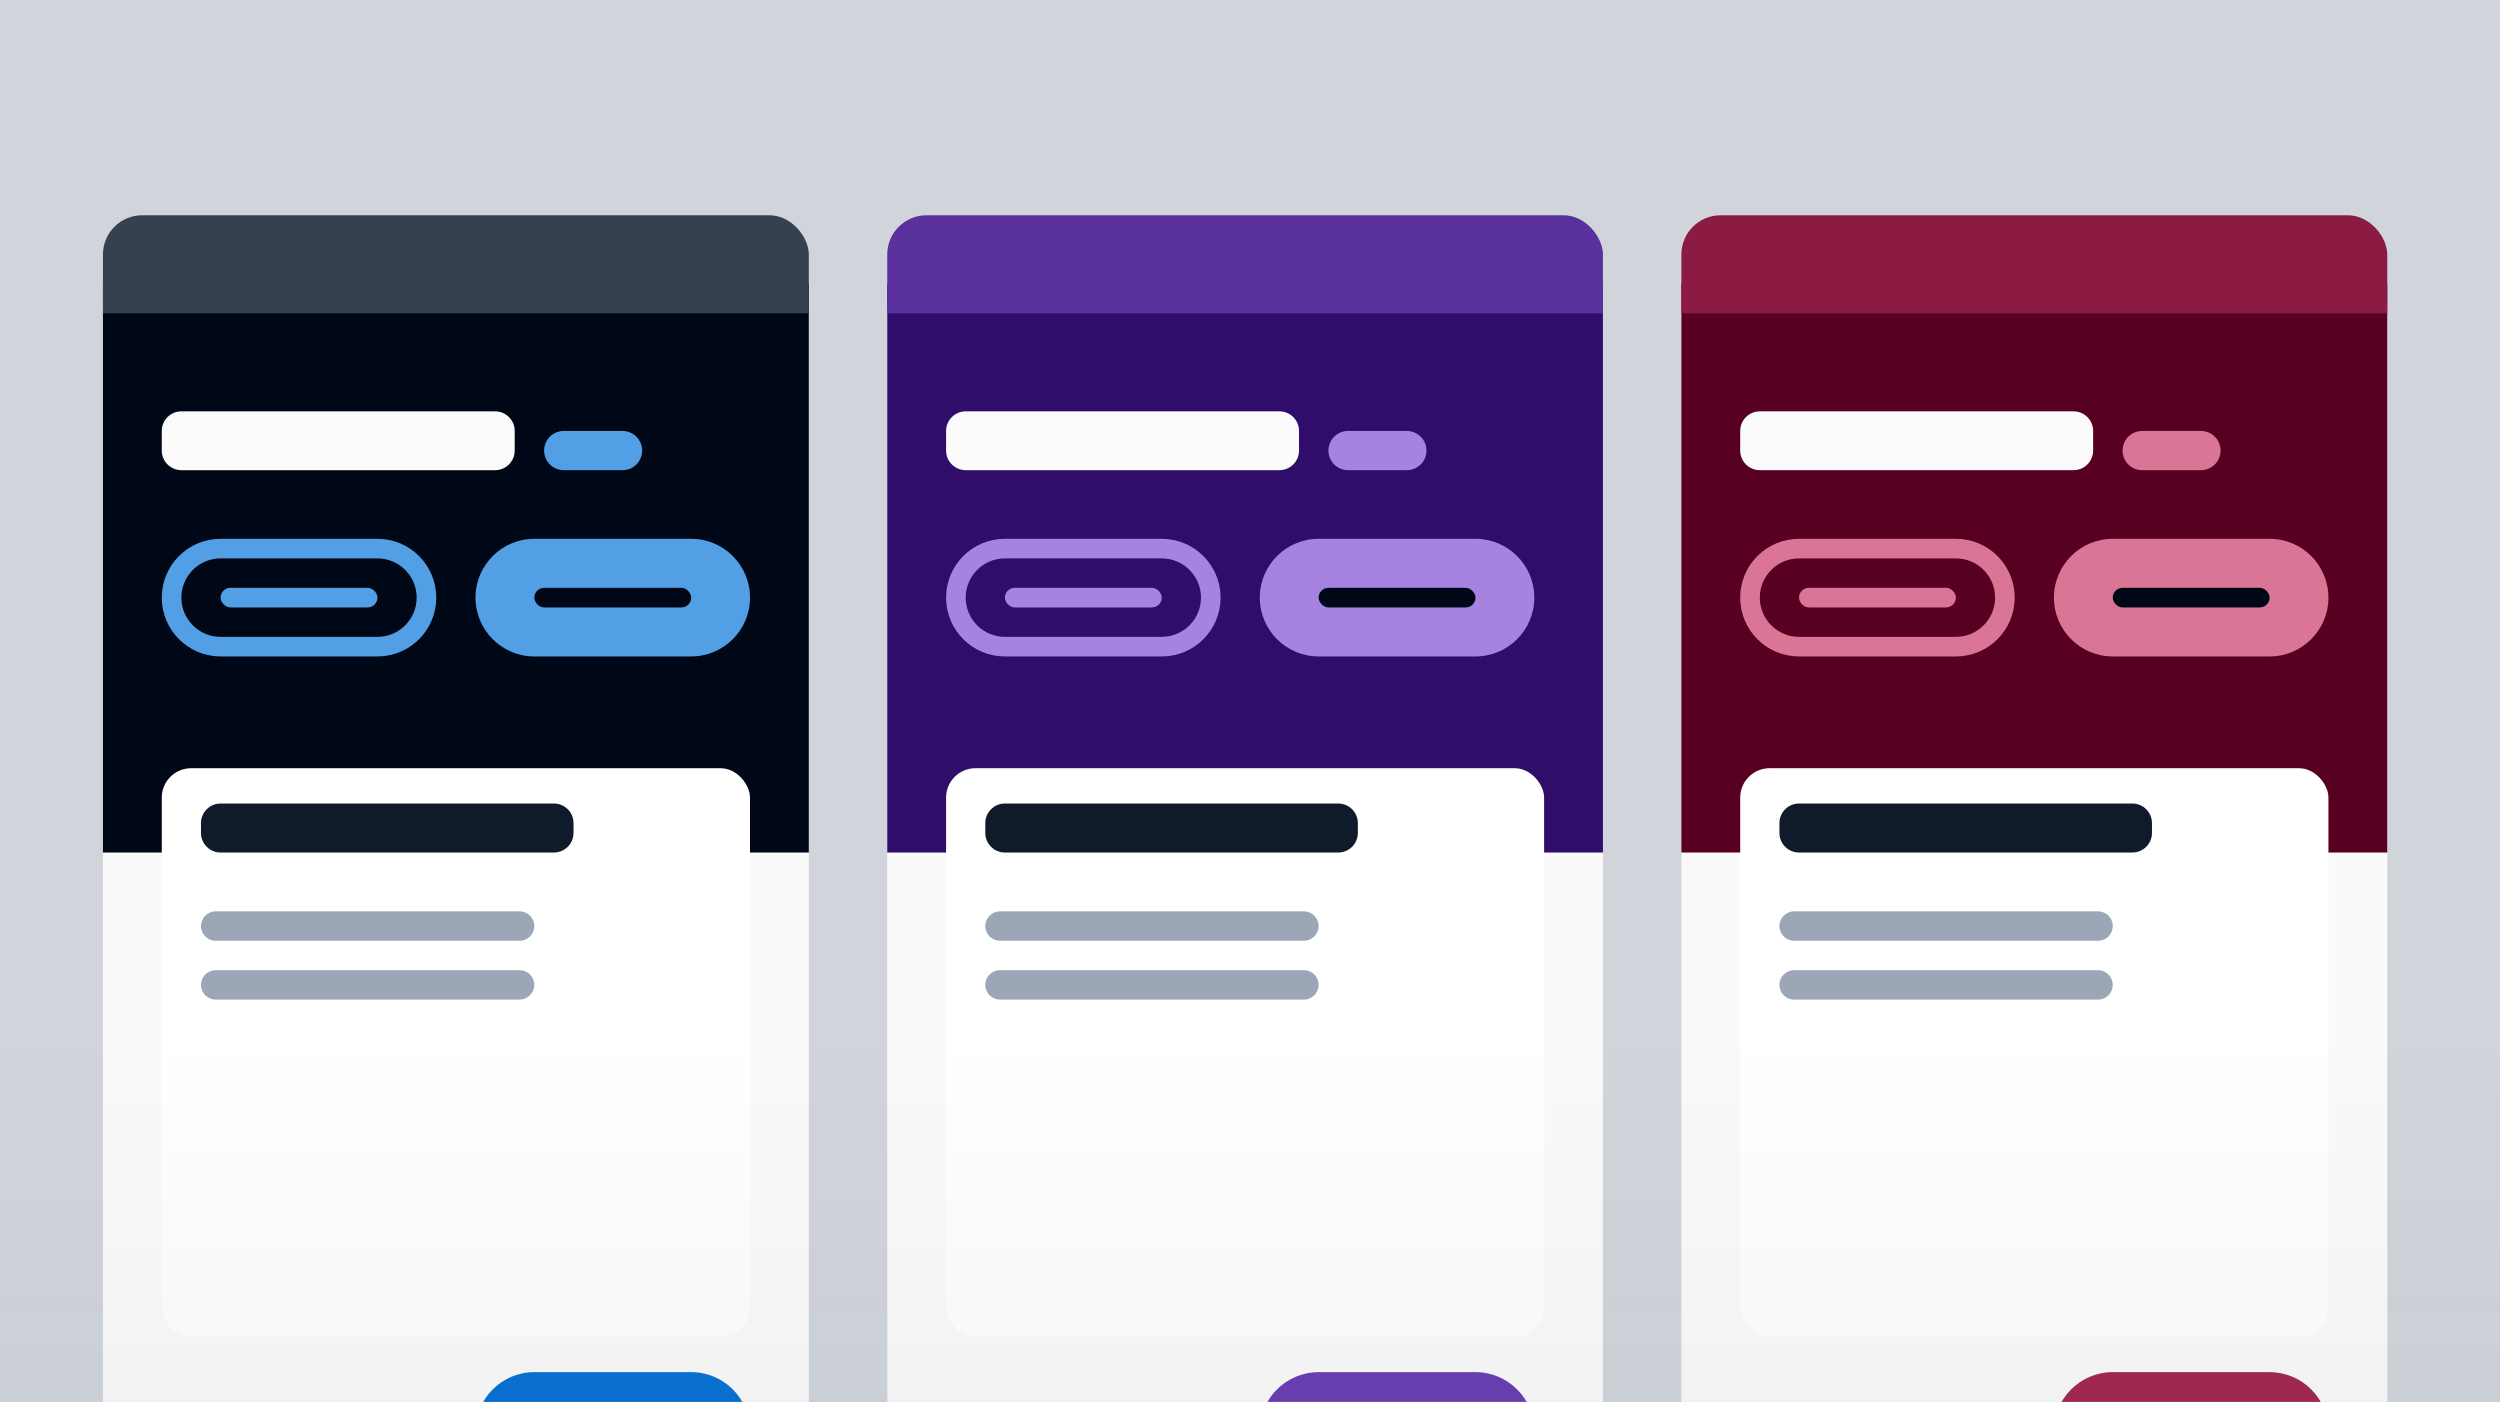 <svg width="255" height="143" viewBox="0 0 255 143" fill="none" xmlns="http://www.w3.org/2000/svg">
<g clip-path="url(#clip0_766_469574)">
<rect width="255" height="143" fill="#D1D5DB"/>
<g clip-path="url(#clip1_766_469574)">
<rect width="255" height="159.375" transform="translate(0 -16)" fill="#D1D5DB"/>
<g clip-path="url(#clip2_766_469574)">
<path d="M10.501 31.358C10.501 30.032 11.575 28.957 12.9 28.957H80.1C81.426 28.957 82.501 30.032 82.501 31.358V153.758C82.501 155.083 81.426 156.158 80.1 156.158H12.9C11.575 156.158 10.501 155.083 10.501 153.758V31.358Z" fill="#FAFAFA"/>
<path d="M48.501 145.958C48.501 142.644 51.187 139.958 54.501 139.958H70.501C73.814 139.958 76.501 142.644 76.501 145.958V145.958C76.501 149.271 73.814 151.958 70.501 151.958H54.501C51.187 151.958 48.501 149.271 48.501 145.958V145.958Z" fill="#0972D3"/>
<path d="M10.501 28.957H82.501V86.957H10.501V28.957Z" fill="#000716"/>
<rect x="10.501" y="21.958" width="72" height="10" fill="#354150"/>
<path d="M48.501 60.958C48.501 57.644 51.187 54.958 54.501 54.958H70.501C73.814 54.958 76.501 57.644 76.501 60.958V60.958C76.501 64.271 73.814 66.958 70.501 66.958H54.501C51.187 66.958 48.501 64.271 48.501 60.958V60.958Z" fill="#539FE5"/>
<rect x="54.501" y="59.958" width="16" height="2" rx="1" fill="#000716"/>
<path fill-rule="evenodd" clip-rule="evenodd" d="M16.5 43.958C16.5 42.853 17.396 41.958 18.5 41.958H50.5C51.605 41.958 52.5 42.853 52.5 43.958V45.958C52.5 47.062 51.605 47.958 50.5 47.958H18.5C17.396 47.958 16.5 47.062 16.5 45.958V43.958Z" fill="#FBFBFB"/>
<path fill-rule="evenodd" clip-rule="evenodd" d="M55.499 45.958C55.499 44.853 56.395 43.958 57.499 43.958H63.499C64.604 43.958 65.499 44.853 65.499 45.958V45.958C65.499 47.062 64.604 47.958 63.499 47.958H57.499C56.395 47.958 55.499 47.062 55.499 45.958V45.958Z" fill="#539FE5"/>
<rect x="22.5" y="59.958" width="16" height="2" rx="1" fill="#539FE5"/>
<path d="M22.5 55.958H38.5C41.262 55.958 43.5 58.196 43.5 60.958C43.5 63.719 41.262 65.958 38.5 65.958H22.5C19.739 65.958 17.5 63.719 17.5 60.958C17.5 58.196 19.739 55.958 22.5 55.958Z" stroke="#539FE5" stroke-width="2"/>
<g filter="url(#filter0_d_766_469574)">
<rect x="16.5" y="75.958" width="60" height="58" rx="3" fill="white"/>
</g>
<path fill-rule="evenodd" clip-rule="evenodd" d="M20.5 83.958C20.5 82.853 21.395 81.958 22.5 81.958H56.499C57.604 81.958 58.499 82.853 58.499 83.958V84.958C58.499 86.062 57.604 86.958 56.499 86.958H22.5C21.395 86.958 20.5 86.062 20.5 84.958V83.958Z" fill="#0F1B2A"/>
<path fill-rule="evenodd" clip-rule="evenodd" d="M20.5 94.458C20.5 93.629 21.171 92.958 22 92.958H52.999C53.828 92.958 54.499 93.629 54.499 94.458V94.458C54.499 95.286 53.828 95.958 52.999 95.958H22C21.171 95.958 20.5 95.286 20.5 94.458V94.458Z" fill="#9BA7B6"/>
<path fill-rule="evenodd" clip-rule="evenodd" d="M20.5 100.458C20.5 99.629 21.171 98.958 22 98.958H52.999C53.828 98.958 54.499 99.629 54.499 100.458V100.458C54.499 101.286 53.828 101.958 52.999 101.958H22C21.171 101.958 20.5 101.286 20.5 100.458V100.458Z" fill="#9BA7B6"/>
</g>
<g clip-path="url(#clip3_766_469574)">
<path d="M90.5 31.358C90.5 30.032 91.574 28.957 92.9 28.957H161.1C162.425 28.957 163.5 30.032 163.5 31.358V153.758C163.5 155.083 162.425 156.158 161.1 156.158H92.9C91.574 156.158 90.5 155.083 90.5 153.758V31.358Z" fill="#FAFAFA"/>
<path d="M128.5 145.958C128.5 142.644 131.186 139.958 134.5 139.958H150.5C153.813 139.958 156.5 142.644 156.5 145.958V145.958C156.5 149.271 153.813 151.958 150.5 151.958H134.5C131.186 151.958 128.5 149.271 128.5 145.958V145.958Z" fill="#6B40B2"/>
<path d="M90.5 28.957H163.5V86.957H90.5V28.957Z" fill="#300D6B"/>
<rect x="90.5" y="21.958" width="73" height="10" fill="#59309D"/>
<path d="M128.5 60.958C128.5 57.644 131.186 54.958 134.5 54.958H150.5C153.813 54.958 156.5 57.644 156.5 60.958V60.958C156.5 64.271 153.813 66.958 150.5 66.958H134.5C131.186 66.958 128.5 64.271 128.5 60.958V60.958Z" fill="#A783E1"/>
<rect x="134.5" y="59.958" width="16" height="2" rx="1" fill="#000716"/>
<path fill-rule="evenodd" clip-rule="evenodd" d="M96.5 43.958C96.5 42.853 97.395 41.958 98.5 41.958H130.5C131.604 41.958 132.5 42.853 132.5 43.958V45.958C132.5 47.062 131.604 47.958 130.5 47.958H98.5C97.395 47.958 96.5 47.062 96.5 45.958V43.958Z" fill="#FBFBFB"/>
<path fill-rule="evenodd" clip-rule="evenodd" d="M135.5 45.958C135.5 44.853 136.395 43.958 137.5 43.958H143.5C144.605 43.958 145.5 44.853 145.5 45.958V45.958C145.5 47.062 144.605 47.958 143.5 47.958H137.5C136.395 47.958 135.5 47.062 135.5 45.958V45.958Z" fill="#A783E1"/>
<rect x="102.5" y="59.958" width="16" height="2" rx="1" fill="#A783E1"/>
<path d="M102.5 55.958H118.5C121.261 55.958 123.5 58.196 123.5 60.958C123.5 63.719 121.261 65.958 118.5 65.958H102.5C99.738 65.958 97.5 63.719 97.5 60.958C97.5 58.196 99.738 55.958 102.5 55.958Z" stroke="#A783E1" stroke-width="2"/>
<g filter="url(#filter1_d_766_469574)">
<rect x="96.499" y="75.958" width="61" height="58" rx="3" fill="white"/>
</g>
<path fill-rule="evenodd" clip-rule="evenodd" d="M100.5 83.958C100.5 82.853 101.395 81.958 102.5 81.958H136.5C137.605 81.958 138.5 82.853 138.5 83.958V84.958C138.5 86.062 137.605 86.958 136.5 86.958H102.5C101.395 86.958 100.5 86.062 100.5 84.958V83.958Z" fill="#0F1B2A"/>
<path fill-rule="evenodd" clip-rule="evenodd" d="M100.5 94.458C100.5 93.629 101.172 92.958 102 92.958H133C133.828 92.958 134.5 93.629 134.5 94.458V94.458C134.5 95.286 133.828 95.958 133 95.958H102C101.172 95.958 100.5 95.286 100.5 94.458V94.458Z" fill="#9BA7B6"/>
<path fill-rule="evenodd" clip-rule="evenodd" d="M100.5 100.458C100.5 99.629 101.172 98.958 102 98.958H133C133.828 98.958 134.5 99.629 134.5 100.458V100.458C134.5 101.286 133.828 101.958 133 101.958H102C101.172 101.958 100.5 101.286 100.5 100.458V100.458Z" fill="#9BA7B6"/>
</g>
<g clip-path="url(#clip4_766_469574)">
<path d="M171.5 31.358C171.5 30.032 172.574 28.957 173.9 28.957H241.1C242.425 28.957 243.5 30.032 243.5 31.358V153.758C243.5 155.083 242.425 156.158 241.1 156.158H173.9C172.574 156.158 171.5 155.083 171.5 153.758V31.358Z" fill="#FAFAFA"/>
<path d="M209.5 145.958C209.5 142.644 212.186 139.958 215.5 139.958H231.5C234.813 139.958 237.5 142.644 237.5 145.958V145.958C237.5 149.271 234.813 151.958 231.5 151.958H215.5C212.186 151.958 209.5 149.271 209.5 145.958V145.958Z" fill="#A32952"/>
<path d="M171.5 28.957H243.5V86.957H171.5V28.957Z" fill="#570022"/>
<rect x="171.5" y="21.958" width="72" height="10" fill="#8B1B42"/>
<path d="M209.5 60.958C209.5 57.644 212.186 54.958 215.5 54.958H231.5C234.813 54.958 237.5 57.644 237.5 60.958V60.958C237.5 64.271 234.813 66.958 231.5 66.958H215.5C212.186 66.958 209.5 64.271 209.5 60.958V60.958Z" fill="#DA7596"/>
<rect x="215.5" y="59.958" width="16" height="2" rx="1" fill="#000716"/>
<path fill-rule="evenodd" clip-rule="evenodd" d="M177.5 43.958C177.5 42.853 178.395 41.958 179.5 41.958H211.5C212.604 41.958 213.5 42.853 213.5 43.958V45.958C213.5 47.062 212.604 47.958 211.5 47.958H179.5C178.395 47.958 177.5 47.062 177.5 45.958V43.958Z" fill="#FBFBFB"/>
<path fill-rule="evenodd" clip-rule="evenodd" d="M216.5 45.958C216.5 44.853 217.395 43.958 218.5 43.958H224.5C225.604 43.958 226.5 44.853 226.5 45.958V45.958C226.5 47.062 225.604 47.958 224.5 47.958H218.5C217.395 47.958 216.5 47.062 216.5 45.958V45.958Z" fill="#DA7596"/>
<rect x="183.5" y="59.958" width="16" height="2" rx="1" fill="#DA7596"/>
<path d="M183.5 55.958H199.5C202.261 55.958 204.5 58.196 204.5 60.958C204.5 63.719 202.261 65.958 199.5 65.958H183.5C180.738 65.958 178.5 63.719 178.5 60.958C178.5 58.196 180.738 55.958 183.5 55.958Z" stroke="#DA7596" stroke-width="2"/>
<g filter="url(#filter2_d_766_469574)">
<rect x="177.501" y="75.958" width="60" height="58" rx="3" fill="white"/>
</g>
<path fill-rule="evenodd" clip-rule="evenodd" d="M181.501 83.958C181.501 82.853 182.396 81.958 183.501 81.958H217.501C218.605 81.958 219.501 82.853 219.501 83.958V84.958C219.501 86.062 218.605 86.958 217.501 86.958H183.501C182.396 86.958 181.501 86.062 181.501 84.958V83.958Z" fill="#0F1B2A"/>
<path fill-rule="evenodd" clip-rule="evenodd" d="M181.501 94.458C181.501 93.629 182.172 92.958 183.001 92.958H214.001C214.829 92.958 215.501 93.629 215.501 94.458V94.458C215.501 95.286 214.829 95.958 214.001 95.958H183.001C182.172 95.958 181.501 95.286 181.501 94.458V94.458Z" fill="#9BA7B6"/>
<path fill-rule="evenodd" clip-rule="evenodd" d="M181.501 100.458C181.501 99.629 182.172 98.958 183.001 98.958H214.001C214.829 98.958 215.501 99.629 215.501 100.458V100.458C215.501 101.286 214.829 101.958 214.001 101.958H183.001C182.172 101.958 181.501 101.286 181.501 100.458V100.458Z" fill="#9BA7B6"/>
</g>
</g>
<path opacity="0.5" d="M0 105H255V143H0V105Z" fill="url(#paint0_linear_766_469574)"/>
</g>
<defs>
<filter id="filter0_d_766_469574" x="5.742" y="67.599" width="81.517" height="79.517" filterUnits="userSpaceOnUse" color-interpolation-filters="sRGB">
<feFlood flood-opacity="0" result="BackgroundImageFix"/>
<feColorMatrix in="SourceAlpha" type="matrix" values="0 0 0 0 0 0 0 0 0 0 0 0 0 0 0 0 0 0 127 0" result="hardAlpha"/>
<feMorphology radius="1.2" operator="dilate" in="SourceAlpha" result="effect1_dropShadow_766_469574"/>
<feOffset dy="2.4"/>
<feGaussianBlur stdDeviation="4.779"/>
<feColorMatrix type="matrix" values="0 0 0 0 0 0 0 0 0 0.027 0 0 0 0 0.086 0 0 0 0.1 0"/>
<feBlend mode="normal" in2="BackgroundImageFix" result="effect1_dropShadow_766_469574"/>
<feBlend mode="normal" in="SourceGraphic" in2="effect1_dropShadow_766_469574" result="shape"/>
</filter>
<filter id="filter1_d_766_469574" x="85.741" y="67.599" width="82.517" height="79.517" filterUnits="userSpaceOnUse" color-interpolation-filters="sRGB">
<feFlood flood-opacity="0" result="BackgroundImageFix"/>
<feColorMatrix in="SourceAlpha" type="matrix" values="0 0 0 0 0 0 0 0 0 0 0 0 0 0 0 0 0 0 127 0" result="hardAlpha"/>
<feMorphology radius="1.2" operator="dilate" in="SourceAlpha" result="effect1_dropShadow_766_469574"/>
<feOffset dy="2.4"/>
<feGaussianBlur stdDeviation="4.779"/>
<feColorMatrix type="matrix" values="0 0 0 0 0 0 0 0 0 0.027 0 0 0 0 0.086 0 0 0 0.1 0"/>
<feBlend mode="normal" in2="BackgroundImageFix" result="effect1_dropShadow_766_469574"/>
<feBlend mode="normal" in="SourceGraphic" in2="effect1_dropShadow_766_469574" result="shape"/>
</filter>
<filter id="filter2_d_766_469574" x="166.742" y="67.599" width="81.517" height="79.517" filterUnits="userSpaceOnUse" color-interpolation-filters="sRGB">
<feFlood flood-opacity="0" result="BackgroundImageFix"/>
<feColorMatrix in="SourceAlpha" type="matrix" values="0 0 0 0 0 0 0 0 0 0 0 0 0 0 0 0 0 0 127 0" result="hardAlpha"/>
<feMorphology radius="1.2" operator="dilate" in="SourceAlpha" result="effect1_dropShadow_766_469574"/>
<feOffset dy="2.4"/>
<feGaussianBlur stdDeviation="4.779"/>
<feColorMatrix type="matrix" values="0 0 0 0 0 0 0 0 0 0.027 0 0 0 0 0.086 0 0 0 0.1 0"/>
<feBlend mode="normal" in2="BackgroundImageFix" result="effect1_dropShadow_766_469574"/>
<feBlend mode="normal" in="SourceGraphic" in2="effect1_dropShadow_766_469574" result="shape"/>
</filter>
<linearGradient id="paint0_linear_766_469574" x1="127.5" y1="105" x2="127.5" y2="143" gradientUnits="userSpaceOnUse">
<stop stop-color="#000716" stop-opacity="0"/>
<stop offset="1" stop-color="#000716" stop-opacity="0.06"/>
</linearGradient>
<clipPath id="clip0_766_469574">
<rect width="255" height="143" fill="white"/>
</clipPath>
<clipPath id="clip1_766_469574">
<rect width="255" height="159.375" fill="white" transform="translate(0 -16)"/>
</clipPath>
<clipPath id="clip2_766_469574">
<rect x="10.5" y="21.958" width="72" height="164.4" rx="4" fill="white"/>
</clipPath>
<clipPath id="clip3_766_469574">
<rect x="90.499" y="21.958" width="73" height="164.4" rx="4" fill="white"/>
</clipPath>
<clipPath id="clip4_766_469574">
<rect x="171.5" y="21.958" width="72" height="164.4" rx="4" fill="white"/>
</clipPath>
</defs>
</svg>
